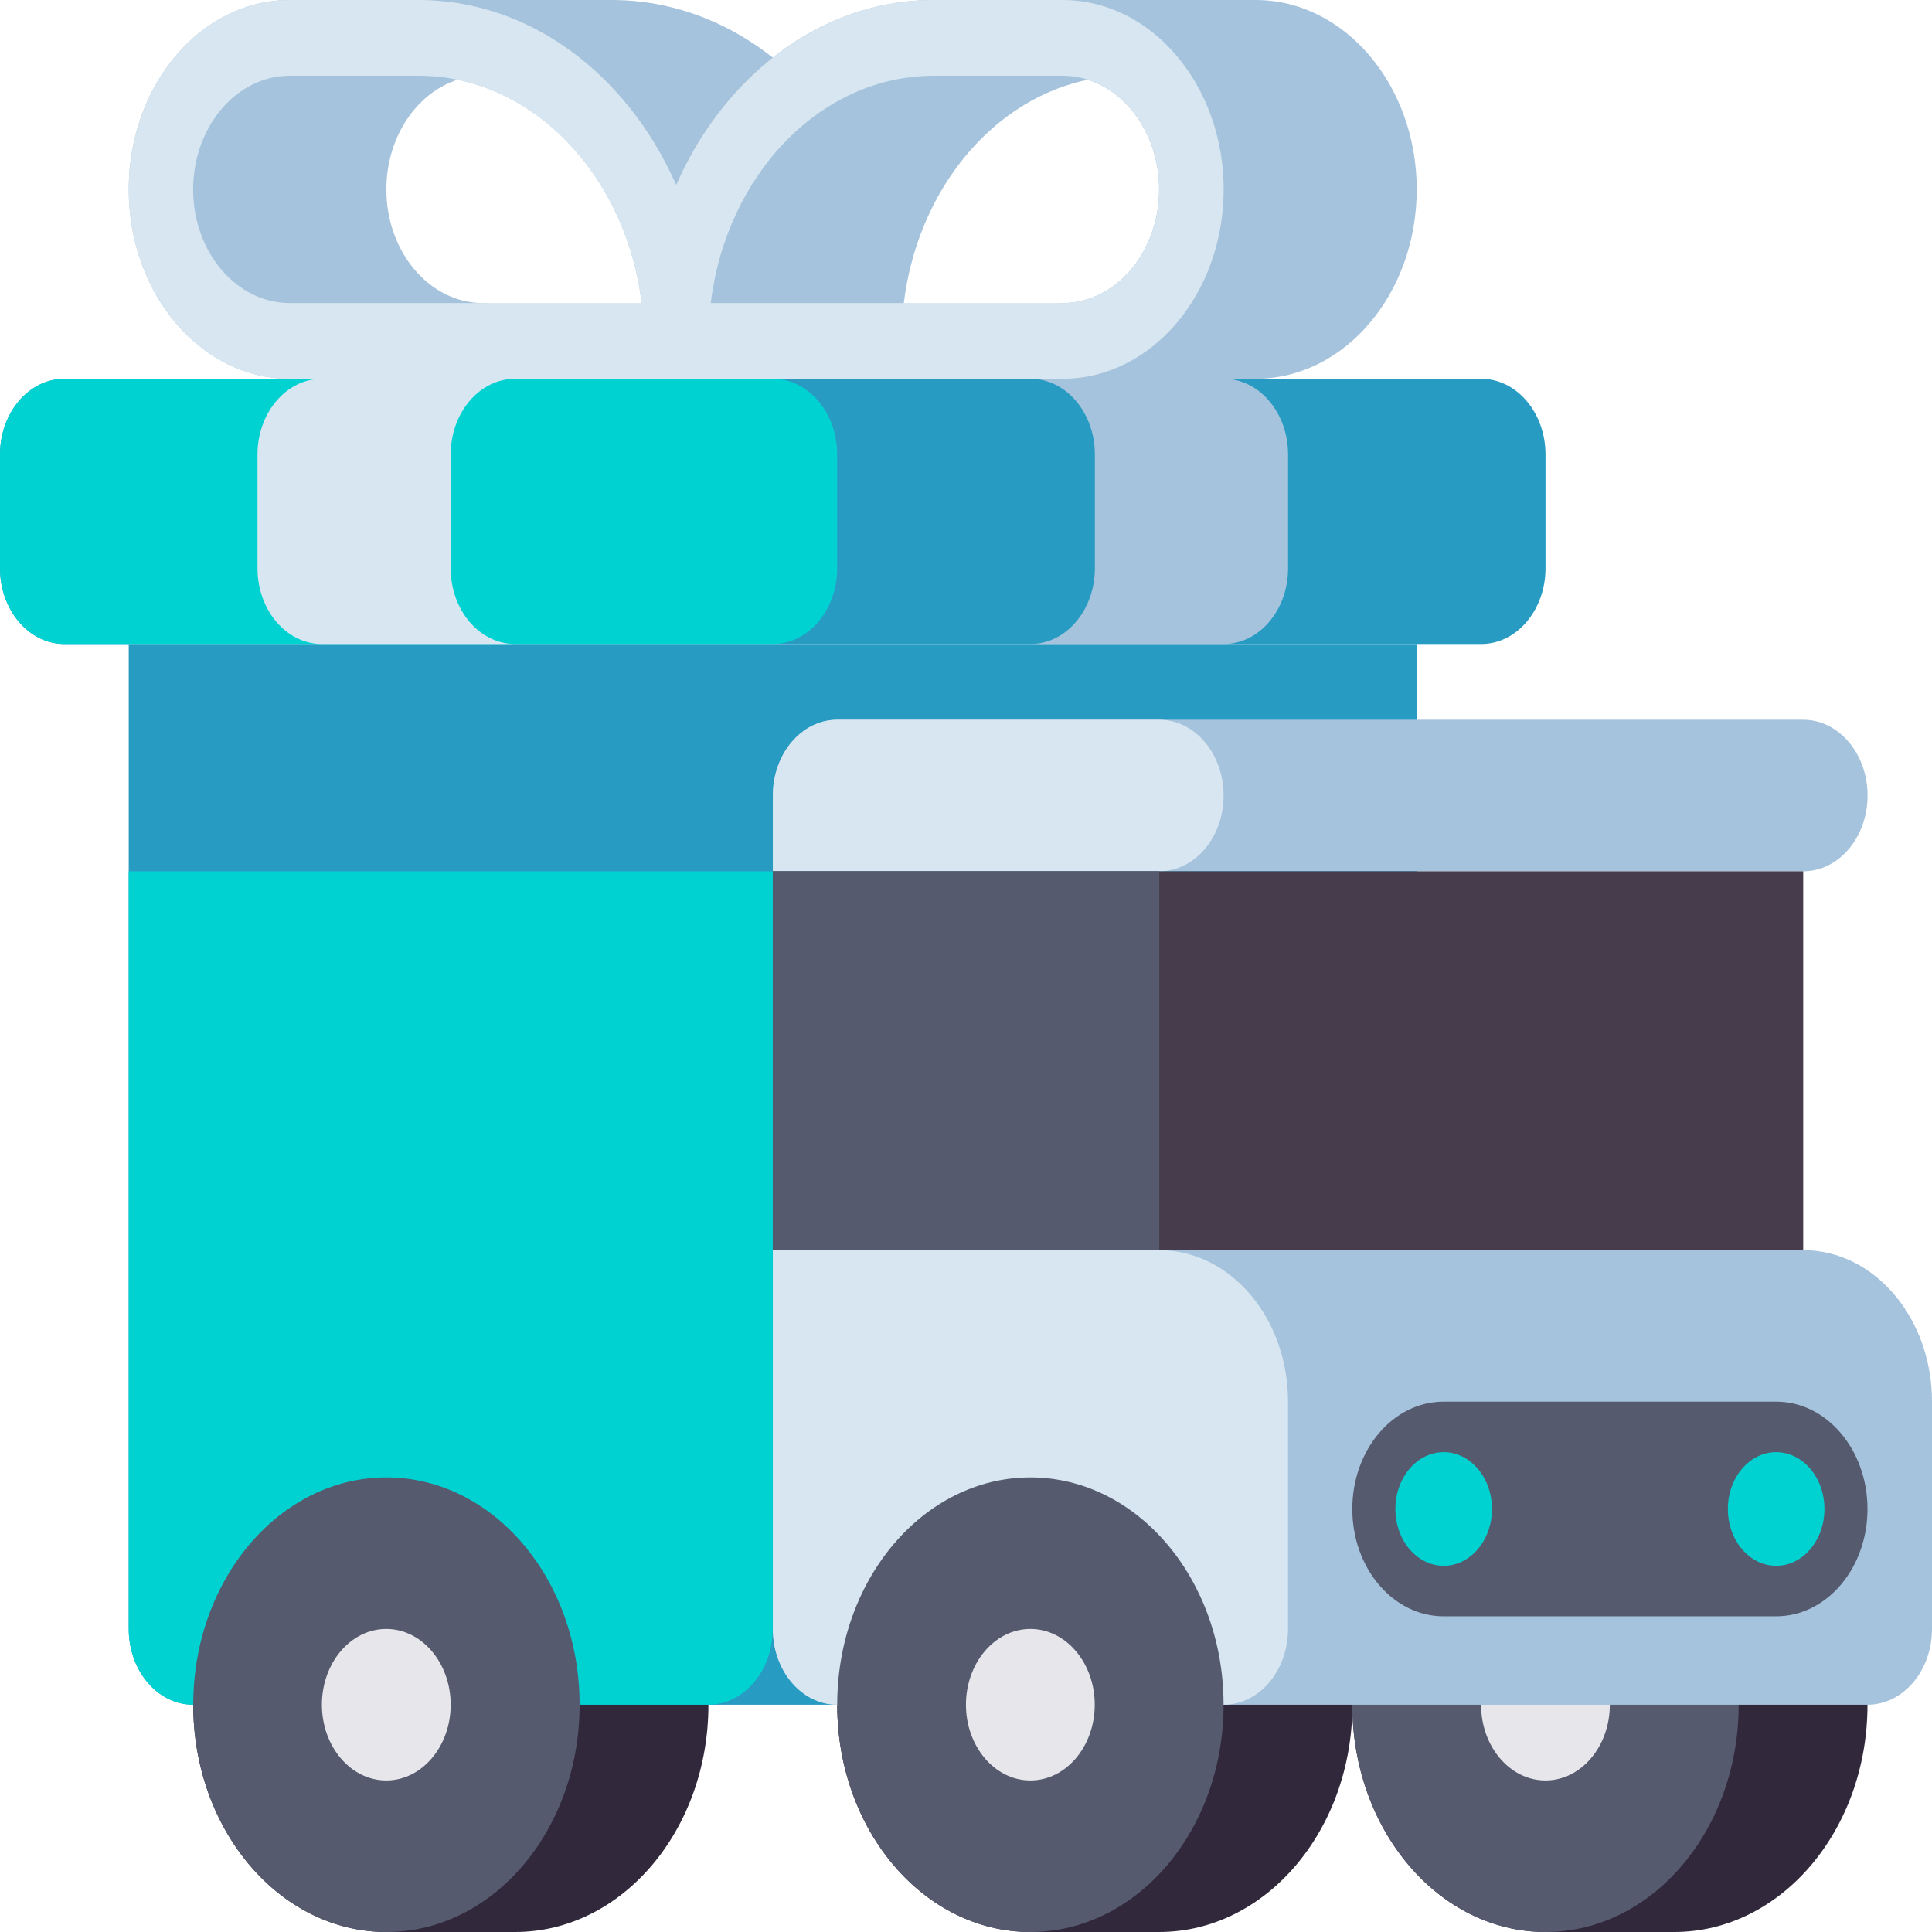 <svg width="44" height="44" viewBox="0 0 44 44" fill="none" xmlns="http://www.w3.org/2000/svg">
<path d="M32.264 37.098V14.667H2.932V37.098C2.932 38.051 3.589 38.824 4.399 38.824H30.797C31.608 38.824 32.264 38.051 32.264 37.098Z" fill="#289BC3"/>
<path d="M11.734 33.647H8.801C6.371 33.647 4.401 35.965 4.401 38.824C4.401 41.682 6.371 44 8.801 44H11.734C14.164 44 16.134 41.682 16.134 38.824C16.134 35.965 14.164 33.647 11.734 33.647Z" fill="#32283C"/>
<path d="M38.131 33.647H35.198C32.768 33.647 30.798 35.965 30.798 38.824C30.798 41.682 32.768 44 35.198 44H38.131C40.561 44 42.531 41.682 42.531 38.824C42.531 35.965 40.561 33.647 38.131 33.647Z" fill="#32283C"/>
<path d="M35.198 44C37.628 44 39.597 41.682 39.597 38.824C39.597 35.965 37.628 33.647 35.198 33.647C32.768 33.647 30.798 35.965 30.798 38.824C30.798 41.682 32.768 44 35.198 44Z" fill="#555A6E"/>
<path d="M35.197 40.549C36.007 40.549 36.663 39.776 36.663 38.824C36.663 37.871 36.007 37.098 35.197 37.098C34.387 37.098 33.73 37.871 33.73 38.824C33.73 39.776 34.387 40.549 35.197 40.549Z" fill="#E6E6EB"/>
<path d="M26.4 33.647H23.467C21.037 33.647 19.067 35.965 19.067 38.824C19.067 41.682 21.037 44 23.467 44H26.4C28.83 44 30.8 41.682 30.8 38.824C30.8 35.965 28.83 33.647 26.4 33.647Z" fill="#32283C"/>
<path d="M41.067 16.392H19.068C18.258 16.392 17.601 17.165 17.601 18.118V19.843H41.067C41.877 19.843 42.533 19.071 42.533 18.118C42.533 17.165 41.877 16.392 41.067 16.392Z" fill="#A5C3DC"/>
<path d="M26.401 16.392H19.068C18.258 16.392 17.601 17.165 17.601 18.118V19.843H26.401C27.211 19.843 27.867 19.071 27.867 18.118C27.867 17.165 27.211 16.392 26.401 16.392Z" fill="#D7E6F0"/>
<path d="M17.601 19.843H41.067V28.471H17.601V19.843Z" fill="#463C4B"/>
<path d="M17.601 19.843H26.401V28.471H17.601V19.843Z" fill="#555A6E"/>
<path d="M42.533 38.824H19.068C18.258 38.824 17.601 38.051 17.601 37.098V28.471H41.067C42.687 28.471 44 30.016 44 31.922V37.098C44 38.051 43.343 38.824 42.533 38.824Z" fill="#A5C3DC"/>
<path d="M27.867 38.824H19.068C18.258 38.824 17.601 38.051 17.601 37.098V28.471H26.401C28.021 28.471 29.334 30.016 29.334 31.922V37.098C29.334 38.051 28.677 38.824 27.867 38.824Z" fill="#D7E6F0"/>
<path d="M32.876 31.922H40.453C41.6 31.922 42.531 33.016 42.531 34.366C42.531 35.716 41.6 36.81 40.453 36.81H32.876C31.728 36.81 30.798 35.716 30.798 34.366C30.798 33.016 31.728 31.922 32.876 31.922V31.922Z" fill="#555A6E"/>
<path d="M32.879 35.66C33.486 35.66 33.979 35.081 33.979 34.366C33.979 33.651 33.486 33.072 32.879 33.072C32.271 33.072 31.779 33.651 31.779 34.366C31.779 35.081 32.271 35.66 32.879 35.66Z" fill="#00D2D2"/>
<path d="M40.451 35.66C41.059 35.66 41.551 35.081 41.551 34.366C41.551 33.651 41.059 33.072 40.451 33.072C39.843 33.072 39.351 33.651 39.351 34.366C39.351 35.081 39.843 35.66 40.451 35.66Z" fill="#00D2D2"/>
<path d="M13.932 0H9.533C9.128 0 8.799 0.386 8.799 0.863C8.799 1.339 9.128 1.725 9.533 1.725C12.363 1.725 14.666 4.435 14.666 7.765C14.666 8.241 14.994 8.627 15.399 8.627H19.799C20.204 8.627 20.532 8.241 20.532 7.765C20.532 3.483 17.572 0 13.932 0Z" fill="#A5C3DC"/>
<path d="M25.665 0H21.265C17.626 0 14.665 3.483 14.665 7.765C14.665 8.241 14.994 8.627 15.399 8.627H19.799C20.204 8.627 20.532 8.241 20.532 7.765C20.532 4.435 22.835 1.725 25.665 1.725C26.07 1.725 26.398 1.339 26.398 0.863C26.398 0.386 26.07 0 25.665 0Z" fill="#A5C3DC"/>
<path d="M28.598 0H24.199C23.794 0 23.465 0.386 23.465 0.863C23.465 1.339 23.794 1.725 24.199 1.725C25.412 1.725 26.398 2.887 26.398 4.314C26.398 5.741 25.412 6.902 24.199 6.902C23.794 6.902 23.465 7.288 23.465 7.765C23.465 8.241 23.794 8.627 24.199 8.627H28.598C30.62 8.627 32.265 6.692 32.265 4.314C32.265 1.935 30.62 0 28.598 0Z" fill="#A5C3DC"/>
<path d="M10.998 6.902C9.785 6.902 8.799 5.741 8.799 4.314C8.799 2.887 9.785 1.725 10.998 1.725C11.403 1.725 11.732 1.339 11.732 0.863C11.732 0.386 11.403 0 10.998 0H6.599C4.577 0 2.932 1.935 2.932 4.314C2.932 6.692 4.577 8.627 6.599 8.627H10.998C11.403 8.627 11.732 8.241 11.732 7.765C11.732 7.288 11.403 6.902 10.998 6.902Z" fill="#A5C3DC"/>
<path d="M33.732 8.627H1.467C0.657 8.627 0 9.4 0 10.353V12.941C0 13.894 0.657 14.667 1.467 14.667H33.732C34.542 14.667 35.198 13.894 35.198 12.941V10.353C35.198 9.4 34.542 8.627 33.732 8.627Z" fill="#289BC3"/>
<path d="M16.131 38.824H4.399C3.589 38.824 2.932 38.051 2.932 37.098V19.843H17.598V37.098C17.598 38.051 16.942 38.824 16.131 38.824Z" fill="#00D2D2"/>
<path d="M17.599 8.627H1.467C0.657 8.627 0 9.4 0 10.353V12.941C0 13.894 0.657 14.667 1.467 14.667H17.599C18.409 14.667 19.066 13.894 19.066 12.941V10.353C19.066 9.4 18.409 8.627 17.599 8.627Z" fill="#00D2D2"/>
<path d="M10.264 12.941C10.264 13.894 10.921 14.667 11.731 14.667H7.331C6.521 14.667 5.864 13.894 5.864 12.941V10.353C5.864 9.4 6.521 8.627 7.331 8.627H11.731C10.921 8.627 10.264 9.4 10.264 10.353V12.941Z" fill="#D7E6F0"/>
<path d="M24.935 12.941C24.935 13.894 24.279 14.667 23.469 14.667H27.869C28.679 14.667 29.335 13.894 29.335 12.941V10.353C29.335 9.4 28.679 8.627 27.869 8.627H23.469C24.279 8.627 24.935 9.4 24.935 10.353V12.941Z" fill="#A5C3DC"/>
<path d="M24.201 8.627H14.668V7.765C14.668 3.483 17.629 0 21.268 0H24.201C26.223 0 27.868 1.935 27.868 4.314C27.868 6.692 26.223 8.627 24.201 8.627ZM16.187 6.902H24.201C25.414 6.902 26.401 5.741 26.401 4.314C26.401 2.887 25.414 1.725 24.201 1.725H21.268C18.687 1.725 16.544 3.979 16.187 6.902Z" fill="#D7E6F0"/>
<path d="M16.131 8.627H6.599C4.577 8.627 2.932 6.692 2.932 4.314C2.932 1.935 4.577 0 6.599 0H9.532C13.171 0 16.131 3.483 16.131 7.765V8.627ZM6.599 1.725C5.386 1.725 4.399 2.887 4.399 4.314C4.399 5.741 5.386 6.902 6.599 6.902H14.613C14.256 3.979 12.113 1.725 9.532 1.725H6.599Z" fill="#D7E6F0"/>
<path d="M23.467 44C25.897 44 27.866 41.682 27.866 38.824C27.866 35.965 25.897 33.647 23.467 33.647C21.037 33.647 19.067 35.965 19.067 38.824C19.067 41.682 21.037 44 23.467 44Z" fill="#555A6E"/>
<path d="M23.466 40.549C24.276 40.549 24.932 39.776 24.932 38.824C24.932 37.871 24.276 37.098 23.466 37.098C22.656 37.098 21.999 37.871 21.999 38.824C21.999 39.776 22.656 40.549 23.466 40.549Z" fill="#E6E6EB"/>
<path d="M8.801 44C11.231 44 13.2 41.682 13.2 38.824C13.2 35.965 11.231 33.647 8.801 33.647C6.371 33.647 4.401 35.965 4.401 38.824C4.401 41.682 6.371 44 8.801 44Z" fill="#555A6E"/>
<path d="M8.797 40.549C9.607 40.549 10.264 39.776 10.264 38.824C10.264 37.871 9.607 37.098 8.797 37.098C7.987 37.098 7.331 37.871 7.331 38.824C7.331 39.776 7.987 40.549 8.797 40.549Z" fill="#E6E6EB"/>
</svg>
